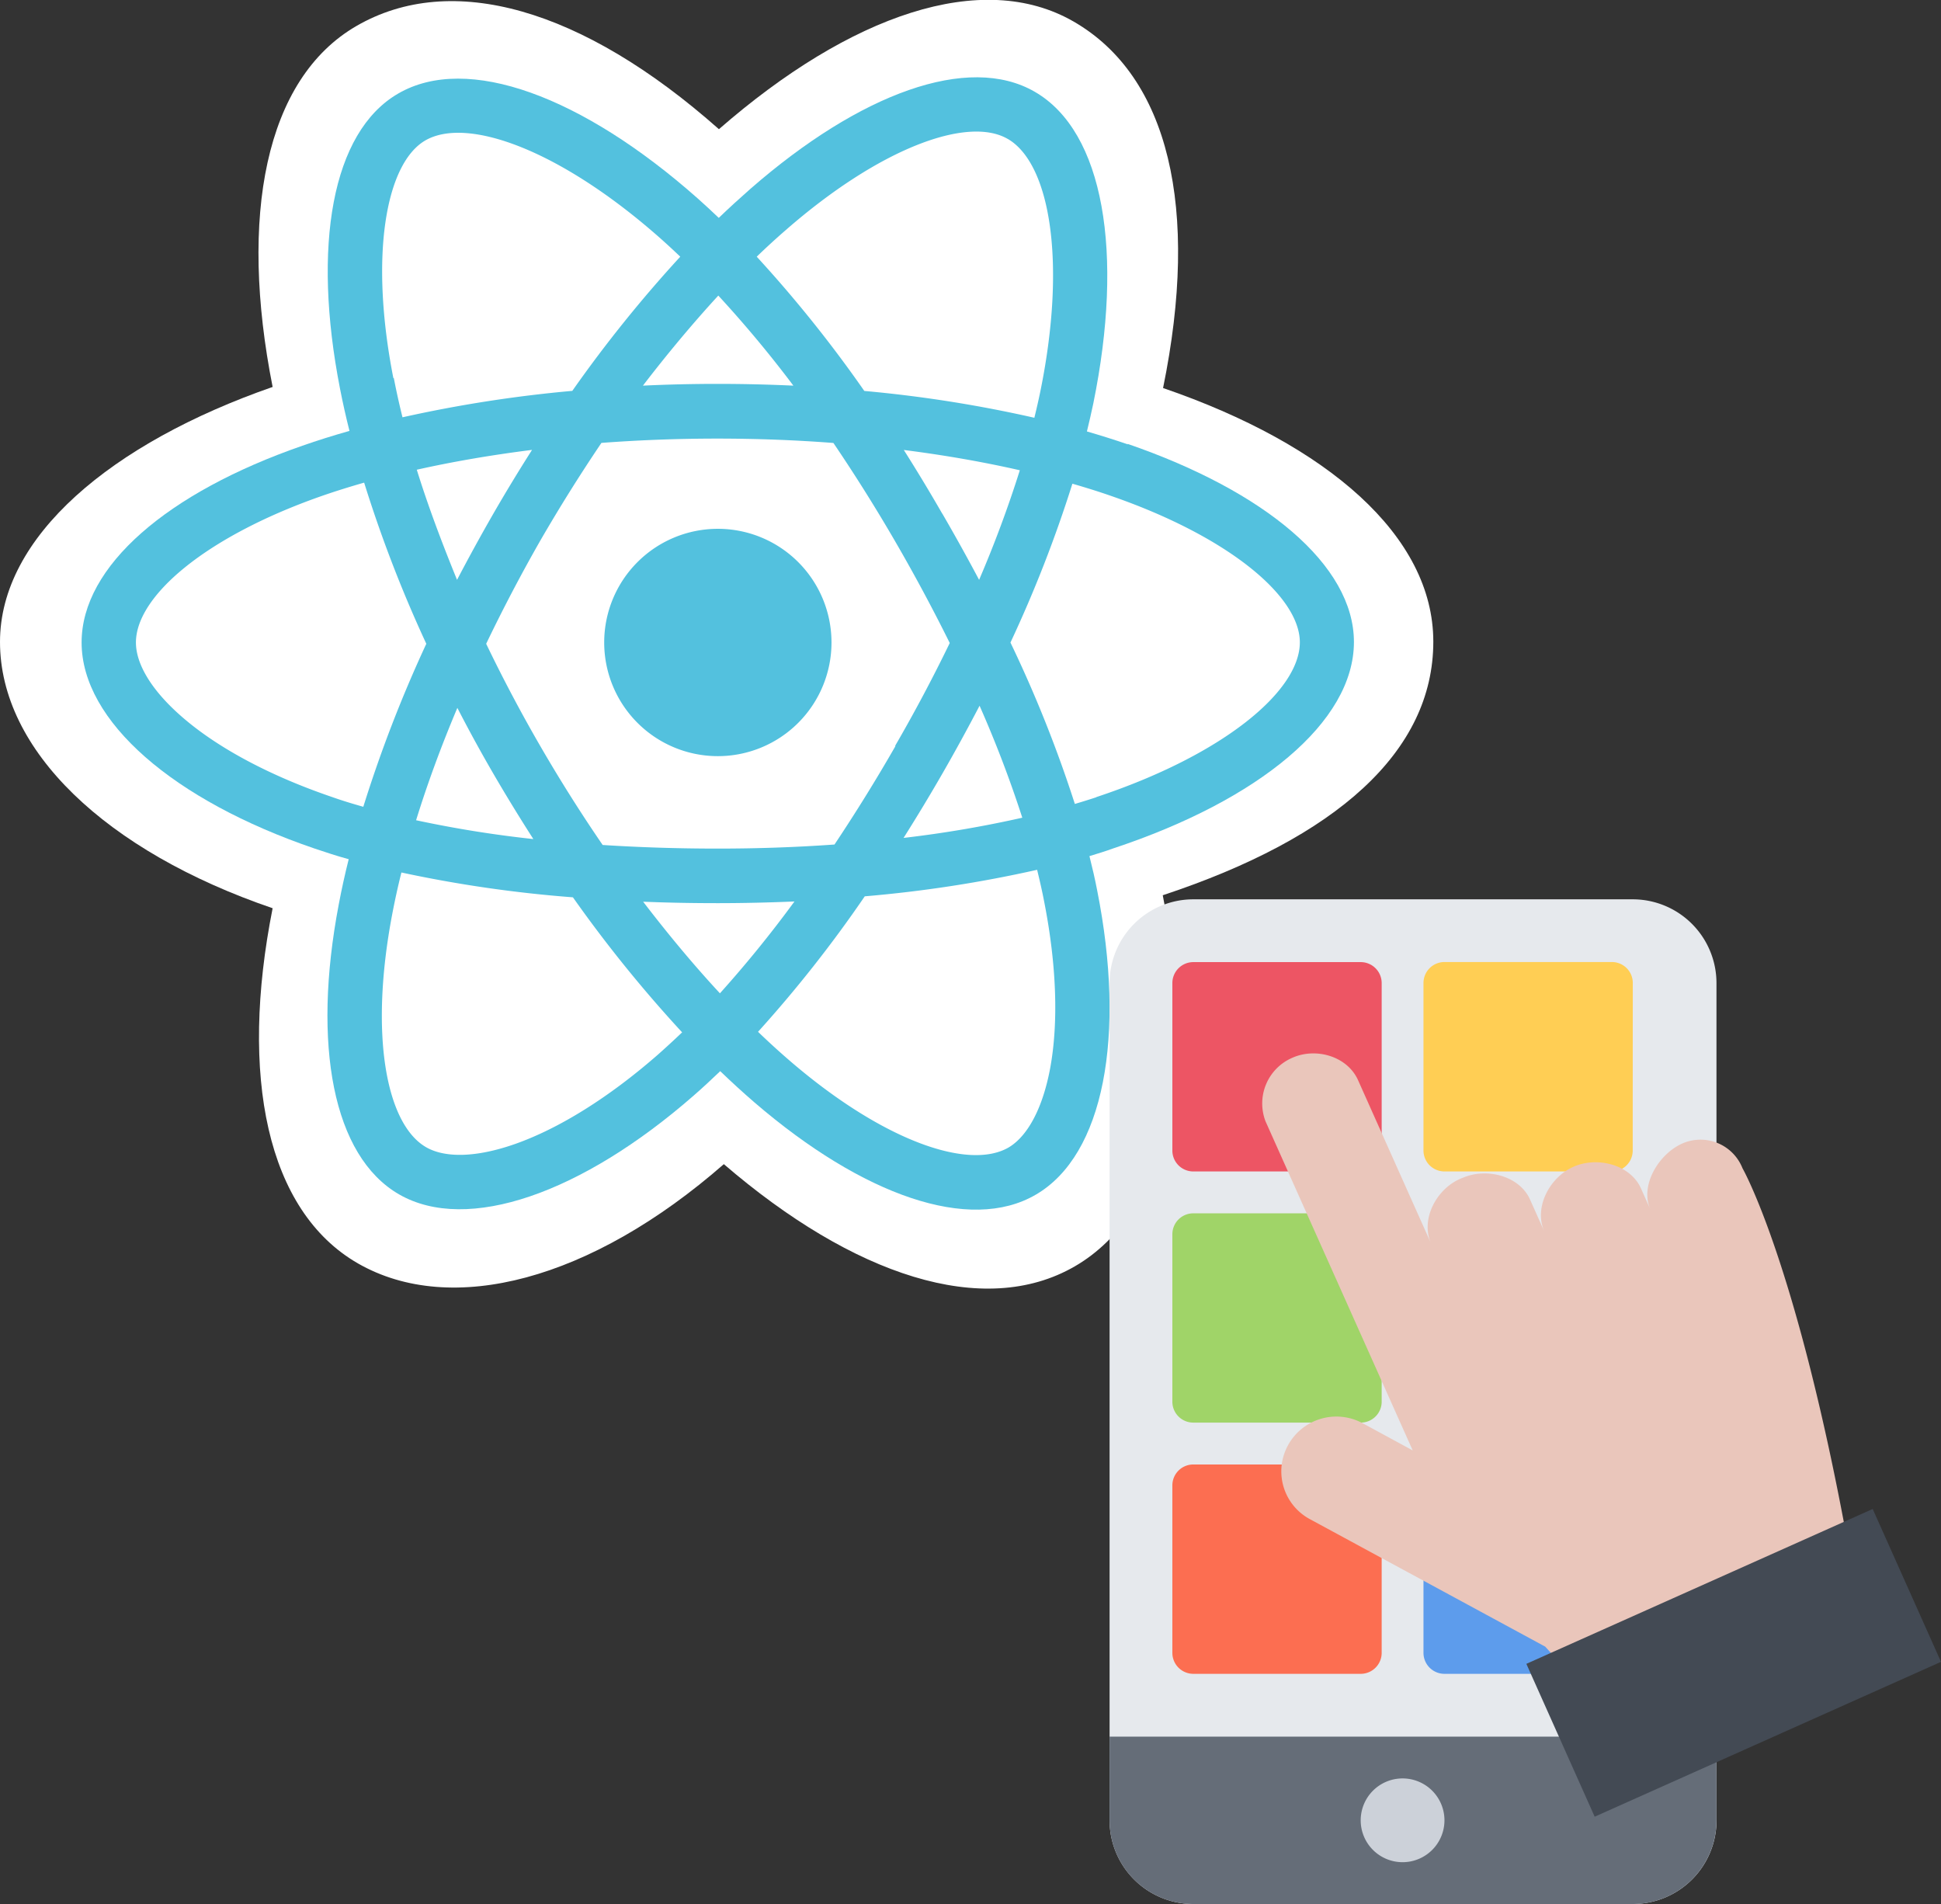<svg id="Layer_1" data-name="Layer 1" xmlns="http://www.w3.org/2000/svg" viewBox="0 0 252.6 247.75"><rect x="0" y="0" width="252.6" height="247.75" fill="#333333" stroke="none"/><defs><style>.cls-1{fill:#fff;}.cls-2{fill:#53c1de;}.cls-3{fill:#e6e9ed;}.cls-4{fill:#656d78;}.cls-5{fill:#ccd1d9;}.cls-6{fill:#ed5564;}.cls-7{fill:#ffce54;}.cls-8{fill:#a0d468;}.cls-9{fill:#fc6e51;}.cls-10{fill:#5d9cec;}.cls-11{fill:#eac6bb;}.cls-12{fill:#434a54;}</style></defs><title>box4</title><path class="cls-1" d="M4.52,97.35C4.52,111.43,18.27,124.58,40,132c-4.33,21.8-.78,39.37,11.09,46.21,12.2,7,30.38,2.17,47.63-12.91,16.82,14.47,33.81,20.16,45.67,13.3,12.19-7.06,15.9-25.82,11.45-48.29,22.58-7.47,35.21-18.68,35.21-33,0-13.76-13.78-25.66-35.17-33,4.79-23.41.74-40.55-11.63-47.68-11.91-6.87-29.11-.88-46.17,14C80.28,14.86,63.26,10.05,50.91,17.2,39,24.09,35.61,42,40,64.17,19,71.48,4.52,83.65,4.52,97.35Z" transform="translate(-4.52 -13.82)"/><path class="cls-2" d="M151.3,71.64q-2.64-.9-5.33-1.68c.3-1.21.57-2.42.83-3.63,4-19.59,1.39-35.38-7.62-40.57-8.64-5-22.77.21-37,12.63-1.4,1.23-2.78,2.49-4.12,3.78-.9-.86-1.81-1.7-2.74-2.53C80.32,26.36,65.33,20.76,56.33,26c-8.63,5-11.19,19.84-7.56,38.4q.54,2.76,1.23,5.49c-2.12.6-4.17,1.24-6.13,1.93C26.33,77.9,15.14,87.48,15.14,97.42c0,10.26,12,20.56,30.28,26.8,1.48.5,3,1,4.48,1.4q-.74,2.94-1.3,5.91c-3.47,18.24-.76,32.73,7.85,37.7,8.89,5.12,23.81-.15,38.34-12.85,1.15-1,2.3-2.07,3.46-3.18q2.18,2.1,4.47,4.08c14.08,12.11,28,17,36.58,12,8.89-5.14,11.77-20.7,8-39.63-.28-1.45-.62-2.93-1-4.43,1-.31,2.08-.63,3.08-1,19-6.29,31.34-16.46,31.34-26.86,0-10-11.56-19.62-29.45-25.78Z" transform="translate(-4.52 -13.82)"/><path class="cls-1" d="M147.19,117.56q-1.37.45-2.79.87a165.55,165.55,0,0,0-8.38-21,166.59,166.59,0,0,0,8.06-20.67c1.69.49,3.34,1,4.92,1.55,15.33,5.28,24.68,13.08,24.68,19.09,0,6.4-10.1,14.71-26.49,20.14ZM140.38,131c1.66,8.37,1.9,15.94.8,21.86-1,5.32-3,8.86-5.42,10.28-5.22,3-16.38-.9-28.42-11.26q-2.07-1.78-4.17-3.8a165.18,165.18,0,0,0,13.89-17.63A166.17,166.17,0,0,0,139.49,127c.33,1.36.64,2.7.89,4ZM71.6,162.66c-5.1,1.8-9.16,1.85-11.62.44-5.22-3-7.39-14.65-4.43-30.25.35-1.84.75-3.68,1.21-5.5a166.13,166.13,0,0,0,22.32,3.23,172.56,172.56,0,0,0,14.21,17.57q-1.55,1.48-3.15,2.9c-6.43,5.62-12.87,9.6-18.54,11.61ZM47.71,117.52c-8.08-2.76-14.75-6.34-19.32-10.26-4.11-3.52-6.18-7-6.18-9.84,0-6,9-13.72,24-19,1.88-.66,3.78-1.25,5.7-1.8A169.6,169.6,0,0,0,60,97.59,172.19,172.19,0,0,0,51.8,118.8C50.42,118.41,49.06,118,47.71,117.52Zm8-54.51c-3.12-15.9-1-27.9,4.15-30.91,5.54-3.21,17.79,1.36,30.71,12.83.82.73,1.65,1.5,2.48,2.29A171.19,171.19,0,0,0,79,64.68a171.43,171.43,0,0,0-22.1,3.44c-.42-1.69-.8-3.4-1.13-5.11Zm71.43,17.64q-2.41-4.19-5-8.28c5.28.67,10.35,1.56,15.1,2.64a152.1,152.1,0,0,1-5.3,14.26Q129.63,84.92,127.15,80.65ZM98,52.28A152.66,152.66,0,0,1,107.77,64c-6.52-.3-13.06-.31-19.58,0C91.41,59.8,94.71,55.86,98,52.28ZM68.7,80.7Q66.27,84.93,64,89.27C62,84.38,60.2,79.58,58.76,74.94c4.73-1.06,9.77-1.92,15-2.58Q71.14,76.47,68.7,80.7ZM73.93,123a148.65,148.65,0,0,1-15.26-2.45c1.46-4.72,3.26-9.63,5.37-14.62q2.23,4.34,4.69,8.57T73.93,123Zm24.29,20.08c-3.36-3.62-6.7-7.62-10-11.93,3.17.13,6.41.19,9.69.19s6.72-.08,10-.22A152.62,152.62,0,0,1,98.22,143.06ZM132,105.65a151.24,151.24,0,0,1,5.56,14.57,147.68,147.68,0,0,1-15.45,2.63q2.63-4.16,5.08-8.42t4.81-8.78Zm-10.94,5.24q-3.75,6.54-7.94,12.82c-4.92.35-10,.53-15.17.53s-10.16-.16-15-.47q-4.29-6.26-8.1-12.84c-2.52-4.35-4.88-8.81-7.06-13.34q3.27-6.81,7-13.35h0q3.78-6.54,8-12.79c4.93-.37,10-.56,15.08-.56s10.19.19,15.11.57q4.22,6.23,8,12.74t7.14,13.29q-3.31,6.83-7.12,13.4Zm14.6-79c5.54,3.2,7.7,16.09,4.22,33-.23,1.1-.48,2.2-.75,3.29A168.18,168.18,0,0,0,117,64.69a166.51,166.51,0,0,0-14-17.47q1.86-1.8,3.81-3.49C119,33.09,130.44,28.88,135.65,31.89Z" transform="translate(-4.52 -13.82)"/><path class="cls-2" d="M97.94,82.63A14.79,14.79,0,1,1,83.15,97.42,14.79,14.79,0,0,1,97.94,82.63" transform="translate(-4.52 -13.82)"/><path class="cls-3" d="M227.91,250.68A10.89,10.89,0,0,1,217,261.57H159.82a10.89,10.89,0,0,1-10.9-10.89V141.74a10.9,10.9,0,0,1,10.9-10.9H217a10.9,10.9,0,0,1,10.9,10.9V250.68Z" transform="translate(-4.52 -13.82)"/><path class="cls-4" d="M148.92,239.79v10.89a10.89,10.89,0,0,0,10.9,10.89H217a10.89,10.89,0,0,0,10.9-10.89V239.79Z" transform="translate(-4.52 -13.82)"/><path class="cls-5" d="M192.5,250.68a5.45,5.45,0,1,1-5.45-5.45A5.45,5.45,0,0,1,192.5,250.68Z" transform="translate(-4.52 -13.82)"/><path class="cls-6" d="M184.33,163.53a2.72,2.72,0,0,1-2.73,2.72H159.82a2.72,2.72,0,0,1-2.73-2.72V141.74a2.73,2.73,0,0,1,2.73-2.73H181.6a2.73,2.73,0,0,1,2.73,2.73v21.79Z" transform="translate(-4.52 -13.82)"/><path class="cls-7" d="M217,163.53a2.72,2.72,0,0,1-2.72,2.72H192.5a2.73,2.73,0,0,1-2.73-2.72V141.74A2.73,2.73,0,0,1,192.5,139h21.79a2.72,2.72,0,0,1,2.72,2.73Z" transform="translate(-4.52 -13.82)"/><path class="cls-8" d="M184.33,196.21a2.72,2.72,0,0,1-2.73,2.72H159.82a2.72,2.72,0,0,1-2.73-2.72V174.42a2.72,2.72,0,0,1,2.73-2.72H181.6a2.72,2.72,0,0,1,2.73,2.72v21.79Z" transform="translate(-4.52 -13.82)"/><path class="cls-9" d="M184.33,228.89a2.73,2.73,0,0,1-2.73,2.73H159.82a2.73,2.73,0,0,1-2.73-2.73V207.1a2.72,2.72,0,0,1,2.73-2.72H181.6a2.72,2.72,0,0,1,2.73,2.72v21.79Z" transform="translate(-4.52 -13.82)"/><path class="cls-10" d="M217,228.89a2.72,2.72,0,0,1-2.72,2.73H192.5a2.73,2.73,0,0,1-2.73-2.73V207.1a2.73,2.73,0,0,1,2.73-2.72h21.79A2.72,2.72,0,0,1,217,207.1Z" transform="translate(-4.52 -13.82)"/><path class="cls-11" d="M231.29,165.84a5.88,5.88,0,0,0-7.83-3.23c-3.12,1.39-5.55,5.5-4.16,8.59l-1.23-2.75c-1.39-3.1-5.68-4.19-8.8-2.8s-5.16,5.32-3.77,8.42l-1.87-4.18c-1.37-3.06-5.62-4.15-8.71-2.83a3.69,3.69,0,0,0-.42.17c-3.11,1.39-5.13,5.3-3.74,8.4l-9.51-21.27c-1.39-3.09-5.46-4.29-8.57-2.89a6.47,6.47,0,0,0-3.46,8.27l19.15,42.81L181.83,199a7.17,7.17,0,0,0-9.68,2.86A7.06,7.06,0,0,0,175,211.5l30.61,16.58,2.72,3a3.44,3.44,0,0,0,4.13,1l30.48-13.63v0l.08,0a3.46,3.46,0,0,0,2-3.59.13.13,0,0,0,0-.06C238.29,178,231.29,165.84,231.29,165.84Z" transform="translate(-4.52 -13.82)"/><polygon class="cls-12" points="243.71 196.35 198.64 216.5 207.53 236.39 252.6 216.24 243.71 196.35"/></svg>